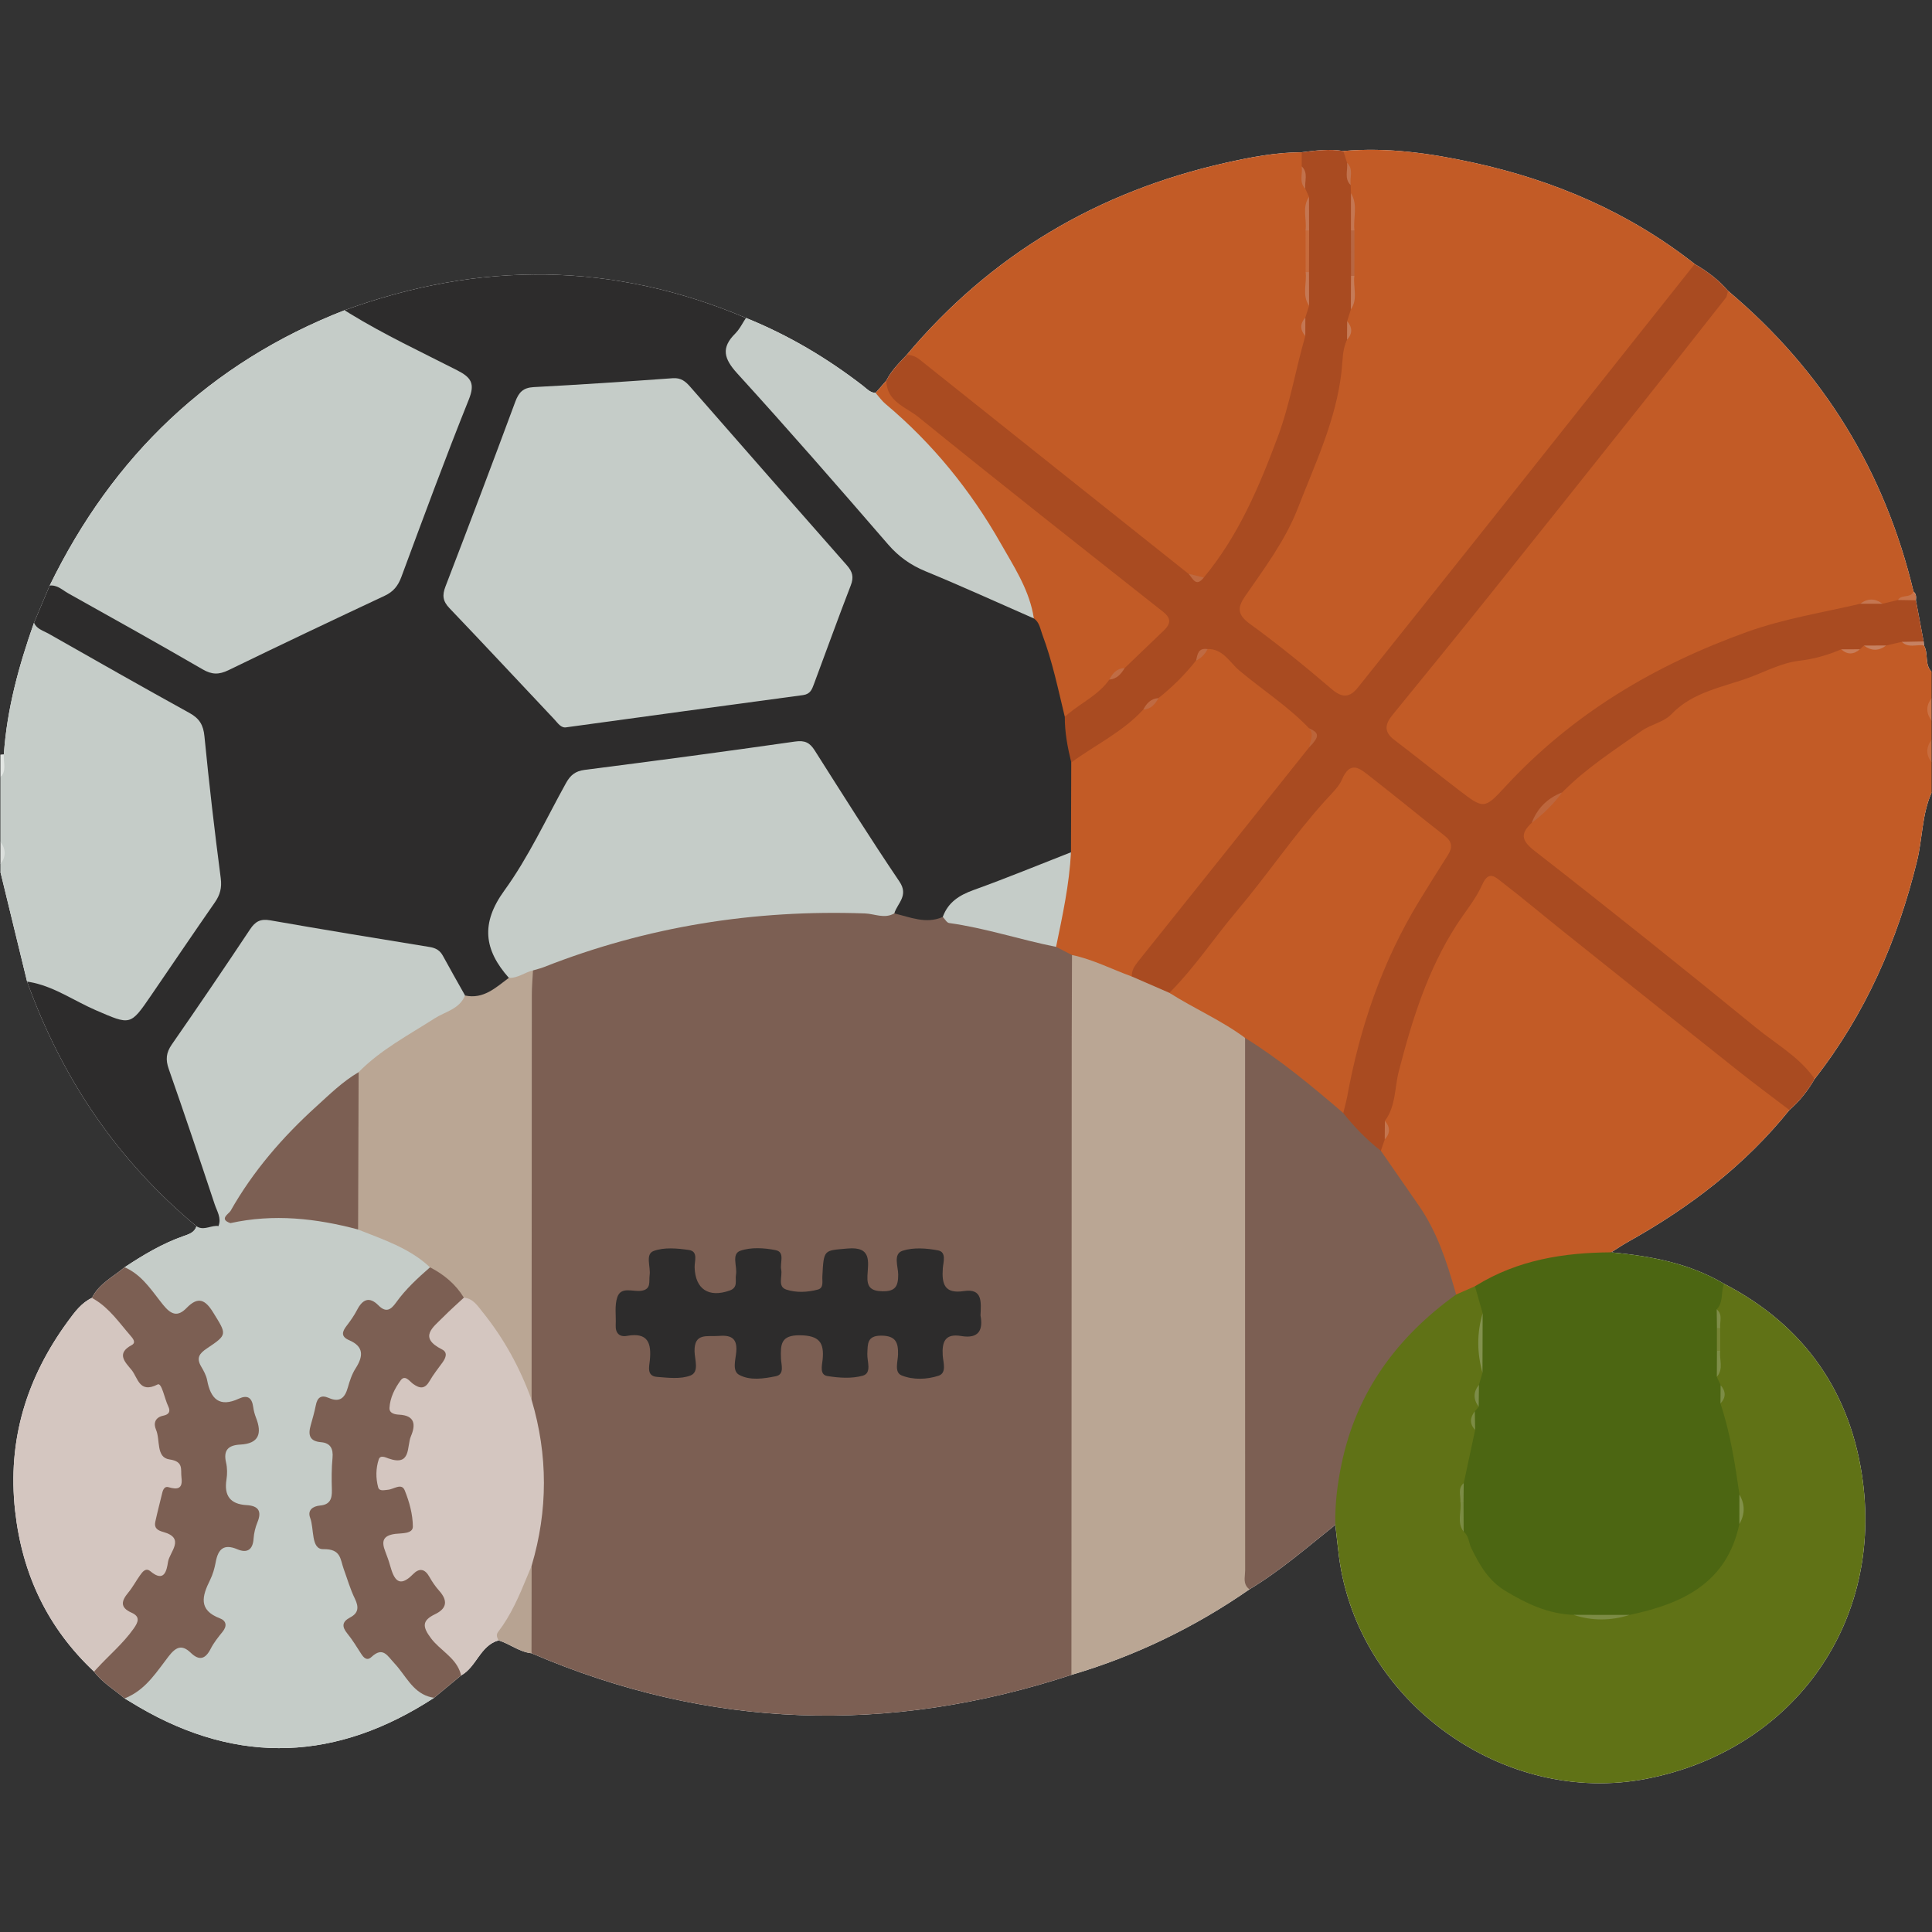 <svg width="512" height="512" xmlns="http://www.w3.org/2000/svg" xml:space="preserve" version="1.1">

 <rect width="100%" height="100%" fill="#333333" stroke="none"/>

 <g>
  <title>Layer 1</title>
  <g id="svg_1">
   <path id="svg_2" fill="#FEFEFE" d="m493.69,392.7c5,38.55 -19.3,71.25 -57.28,78.68c-37.96,7.43 -76.55,-20.42 -81.56,-58.85c-0.36,-2.81 -0.65,-5.62 -0.97,-8.43c-7.42,5.91 -14.58,12.17 -22.75,17.08c-14.52,10.08 -30.23,17.68 -47.19,22.68c-48.41,15.9 -96.12,14.43 -143.08,-5.73c-3.23,-0.34 -5.74,-2.49 -8.73,-3.42c-4.91,1.39 -5.83,7.04 -9.93,9.3c-2.39,1.97 -4.77,3.94 -7.16,5.92c-25.58,16.69 -51.65,17.97 -78.24,2.43c-1.27,-0.74 -2.52,-1.52 -3.78,-2.27c-2.73,-2.34 -5.9,-4.15 -8.09,-7.1c-12.32,-11.58 -19.07,-25.8 -20.93,-42.64c-2.07,-18.73 3.05,-35.27 14.04,-50.25c1.76,-2.39 3.51,-4.82 6.32,-6.14c1.88,-3.78 5.63,-5.58 8.66,-8.12c4.95,-3.27 10.01,-6.3 15.64,-8.27c1.36,-0.48 2.89,-0.92 3.41,-2.59c-20.99,-17.45 -35.68,-39.25 -44.89,-64.85c-2.36,-9.71 -4.72,-19.41 -7.08,-29.11c2.75,0.4 2.39,2.85 2.74,4.57c1.58,7.8 3.36,15.53 5.56,23.17c0.18,0.57 0.36,1.14 0.55,1.7c0.1,0.3 0.2,0.61 0.3,0.91c7.87,23.37 21.71,42.82 39.9,59.44c1.31,1.2 3.04,2.13 3.44,4.11c-0.01,0.11 -0.02,0.21 -0.04,0.31c-0.01,0.08 -0.03,0.15 -0.05,0.22c-0.42,2 -2.15,2.74 -3.84,3.39c-5.11,1.97 -9.78,4.74 -14.42,7.6c-0.12,0.08 -0.23,0.15 -0.35,0.22c-0.03,0.02 -0.07,0.04 -0.1,0.07c-3.2,2.13 -6.08,4.61 -8.67,7.44c-0.05,0.05 -0.09,0.1 -0.13,0.15c-0.24,0.25 -0.46,0.5 -0.68,0.75c-11.18,11.5 -17.53,25.15 -19.05,41.2c-2.07,21.78 4.93,40.14 20.11,55.61c0.09,0.11 0.19,0.22 0.28,0.32c0.08,0.1 0.17,0.19 0.25,0.28c2.34,2.57 5.23,4.49 7.94,6.63c0.14,0.1 0.28,0.21 0.41,0.32c0.03,0.02 0.07,0.04 0.1,0.06c12.41,7.87 25.71,12.52 40.66,12.17c11.87,-0.28 22.88,-3.2 33.15,-9.07c1.79,-1.02 3.63,-1.94 5.41,-2.99c0.08,-0.05 0.16,-0.09 0.24,-0.14c0.1,-0.07 0.2,-0.14 0.3,-0.22c2.52,-1.83 4.58,-4.22 7.15,-5.98c0.09,-0.08 0.19,-0.14 0.29,-0.21c0.09,-0.08 0.19,-0.15 0.28,-0.24c2.04,-1.69 3.61,-3.81 5.27,-5.87c1.23,-1.53 2.66,-2.79 4.69,-2.95c0.2,-0.03 0.4,-0.03 0.61,-0.03c0.06,0.01 0.12,0.02 0.18,0.03c2.7,0.44 5.03,1.9 7.58,2.77c0.23,0.08 0.46,0.15 0.7,0.21c0.33,0.1 0.66,0.18 1,0.25c17.64,7.27 35.86,12.26 54.85,14.59c27.88,3.41 55.08,0.41 81.83,-7.73c1.43,-0.44 2.84,-0.95 4.3,-1.28c0.37,-0.1 0.74,-0.2 1.1,-0.32c0.35,-0.09 0.7,-0.19 1.05,-0.3c16.26,-4.76 31.17,-12.41 45.24,-21.8c0.03,-0.02 0.05,-0.03 0.08,-0.05c0.33,-0.22 0.66,-0.43 0.98,-0.65c6.59,-4.33 12.86,-9.05 18.91,-14.12c1.03,-0.86 1.99,-2.33 3.57,-1.7c0.04,0.01 0.07,0.03 0.11,0.04c0.17,0.08 0.35,0.18 0.54,0.31c2.3,7.96 2.53,16.37 6.03,24.1c11.59,25.61 31.06,39.94 59.18,42.37c30.45,2.62 55.6,-15.6 66.94,-38.86c15.9,-32.59 2.23,-73.98 -29.99,-90.53c-0.13,-0.07 -0.26,-0.13 -0.39,-0.2c-0.02,-0.01 -0.05,-0.03 -0.07,-0.04c-8.91,-4.93 -18.86,-6.39 -28.62,-8.4c-0.17,-0.28 -0.3,-0.53 -0.39,-0.76c10.43,0.99 20.61,2.88 29.8,8.33c21.41,11.09 33.74,29 36.78,52.48z" class="st0"/>
   <path id="svg_3" fill="#FEFEFE" d="m511.9,210.02c-2.58,5.79 -2.4,12.17 -3.88,18.21c-5.16,21.08 -13.68,40.52 -27.11,57.69c-1.8,3.1 -3.97,5.89 -6.7,8.24c-11.77,14.64 -26.39,25.79 -42.69,34.9c-1.52,0.85 -2.97,1.83 -4.45,2.75c-0.86,-2.26 1.82,-2.49 2.99,-3.16c9.82,-5.66 19.24,-11.86 27.79,-19.36c5.33,-4.66 10.47,-9.47 14.83,-15.05c0.17,-0.2 0.32,-0.41 0.48,-0.61c0.05,-0.05 0.1,-0.1 0.15,-0.15c2.58,-2.45 4.79,-5.2 6.81,-8.12c0.06,-0.08 0.12,-0.17 0.18,-0.26c0.05,-0.07 0.1,-0.14 0.15,-0.21c15.16,-20.78 24.72,-43.85 28.6,-69.3c0.3,-1.95 -0.39,-4.92 2.85,-5.57z" class="st0"/>
   <path id="svg_4" fill="#FEFEFE" d="m511.9,178.04c-3.41,-1.01 -2.13,-4.29 -3.15,-6.46c-0.04,-0.2 -0.07,-0.4 -0.09,-0.59c-0.03,-0.2 -0.05,-0.39 -0.07,-0.58c-0.01,-0.08 -0.01,-0.15 -0.02,-0.23c0,-0.04 -0.01,-0.09 -0.01,-0.13c0,-0.01 0,-0.03 -0.01,-0.04c-0.58,-3.42 -1,-6.87 -1.78,-10.26c-0.05,-0.23 -0.09,-0.46 -0.15,-0.68c-0.05,-0.25 -0.11,-0.49 -0.16,-0.73c-0.02,-0.06 -0.03,-0.11 -0.05,-0.16c-0.04,-0.17 -0.09,-0.34 -0.14,-0.51c-0.06,-0.26 -0.13,-0.51 -0.21,-0.76c-6.07,-24.74 -17.74,-46.43 -34.74,-65.43c-4.13,-4.62 -8.85,-8.54 -13.17,-12.89c-0.16,-0.15 -0.31,-0.3 -0.46,-0.46c-0.08,-0.07 -0.15,-0.15 -0.23,-0.23c-2.71,-2.75 -5.92,-4.85 -9.03,-7.07c-0.22,-0.15 -0.43,-0.31 -0.64,-0.46c-0.09,-0.07 -0.19,-0.14 -0.28,-0.2c-22.07,-16.33 -46.93,-25.55 -74.11,-28.48c-5.37,-0.58 -10.87,-1.12 -16.34,-0.57c-0.23,0.01 -0.46,0.04 -0.69,0.08c-0.27,0.02 -0.55,0.05 -0.82,0.09c-3.24,0.35 -6.49,0.21 -9.74,0.2c-0.28,0.02 -0.56,0.04 -0.84,0.06c-0.26,0.02 -0.53,0.04 -0.79,0.06c-20.78,1.6 -40.35,7.53 -58.75,17.28c-16.56,8.78 -30.73,20.61 -43.21,34.5c-0.25,0.26 -0.48,0.52 -0.72,0.79c-0.04,0.05 -0.09,0.11 -0.14,0.16c-1.87,2.45 -4.04,4.66 -5.73,7.26c-0.21,0.22 -0.4,0.46 -0.6,0.7c-0.21,0.26 -0.43,0.53 -0.65,0.79l0,0.01c-0.49,0.56 -1.02,1.08 -1.7,1.41c-0.08,0.04 -0.15,0.07 -0.23,0.1c-0.2,0.08 -0.42,0.15 -0.65,0.19c-1.85,0.18 -3.05,-1.01 -4.37,-2.01c-9.16,-6.96 -19.08,-12.62 -29.58,-17.28c-0.25,-0.11 -0.5,-0.22 -0.75,-0.33c-0.17,-0.07 -0.33,-0.15 -0.5,-0.22c-34.4,-13.76 -69.01,-14.11 -103.84,-1.84c-0.05,0.01 -0.1,0.03 -0.15,0.05c-0.35,0.13 -0.7,0.26 -1.05,0.41c-35,13.42 -60.04,37.58 -76.59,70.89c-0.14,0.27 -0.28,0.54 -0.41,0.82l-0.21,0.42c-1.33,3.26 -2.81,6.46 -4.18,9.7c-0.08,0.18 -0.16,0.37 -0.24,0.55c-0.03,0.08 -0.05,0.16 -0.08,0.24c-2.9,9.3 -5.61,18.64 -6.99,28.33c-0.25,1.79 -0.31,3.67 -1.34,5.28c-0.16,0.18 -0.33,0.31 -0.51,0.36c-0.04,0.02 -0.07,0.03 -0.11,0.03c-0.25,0.07 -0.52,0.01 -0.8,-0.17c0.3,-0.02 0.61,-0.04 0.92,-0.06c0.81,-12.08 4,-23.61 8,-34.95c1.38,-3.28 2.77,-6.56 4.15,-9.84c16.72,-34.31 42.42,-59 78.14,-72.96c35.72,-13.05 71.19,-12.85 106.38,2.04c11.19,4.52 21.47,10.61 31,17.98c1.03,0.81 1.91,1.84 3.35,1.89c0.95,-1.09 1.9,-2.18 2.85,-3.27c1.31,-2.64 3.39,-4.68 5.38,-6.79c22.37,-26.62 50.74,-43.31 84.53,-50.92c6.63,-1.49 13.33,-2.77 20.17,-2.8c3.67,-0.46 7.33,-0.94 11.02,-0.33c11.68,-1.04 23.13,0.61 34.47,3.09c21.48,4.69 41.27,13.17 58.65,26.86c3.3,1.92 6.34,4.17 8.83,7.11c25.16,21.16 41.51,47.75 49.17,79.71c0.75,0.62 0.71,1.45 0.62,2.3c0.69,3.63 1.37,7.27 2.05,10.9c0.03,0.35 0.06,0.71 0.09,1.06c1.26,2.16 0.09,5.03 2.03,6.99z" class="st0"/>
   <path id="svg_5" fill="#C25B26" d="m511.9,185.03c-0.81,2 -0.81,4 0,6l0,5c-0.81,2 -0.81,4 0,6l0,7.99c-2.58,5.79 -2.4,12.17 -3.88,18.21c-5.16,21.08 -13.68,40.52 -27.11,57.69c-0.26,-0.18 -0.53,-0.37 -0.79,-0.56c-8.94,-6.3 -17.19,-13.51 -25.76,-20.3c-16.23,-12.88 -32.42,-25.82 -48.52,-38.86c-4.6,-3.73 -4.55,-4.06 -0.68,-8.63c0.63,-0.6 1.26,-1.21 1.89,-1.83c1.54,-1.5 3.06,-3.02 4.56,-4.57c0.68,-0.69 1.34,-1.39 2.01,-2.09c7.58,-8.56 17.74,-13.61 26.84,-20.15c10.43,-7.49 22.75,-9.79 34.16,-14.5c3.85,-1.59 8.33,-2.15 12.58,-2.91c1.69,-0.03 3.44,0.65 5.04,-0.42c0.59,-0.32 1.21,-0.53 1.88,-0.53c1.98,0.25 3.96,0.39 5.87,-0.38c1.39,-0.4 2.76,-0.82 4.23,-0.73c1.28,0.26 2.65,0.18 3.89,0.56l0.01,0c0.16,0.05 0.3,0.1 0.45,0.16c0.1,0.05 0.21,0.1 0.31,0.15c0.35,0.18 0.68,0.41 0.99,0.72c1.26,2.16 0.09,5.03 2.03,6.99l0,6.99z" class="st1"/>
   <path id="svg_6" fill="#C5CCC8" d="m57.84,240.25c-6.94,9.56 -13.31,19.51 -20.09,29.18c-2.04,2.91 -4.24,3.37 -7.23,1.94c-7.07,-3.38 -14.47,-6.06 -21.27,-10c-0.7,-0.4 -1.39,-0.81 -2.07,-1.24c-2.36,-9.71 -4.72,-19.41 -7.08,-29.11l0,-2c0.81,-2 0.81,-4 0,-6l0,-16.99c1.22,-1.8 -0.08,-3.98 0.8,-5.83c0.03,-0.08 0.08,-0.15 0.12,-0.23c0.81,-12.08 4,-23.61 8,-34.95c0.39,0.12 0.77,0.25 1.15,0.39c5.92,2.11 10.92,5.98 16.42,8.89c8.23,4.37 16.26,9.1 24.39,13.64c2.89,1.62 4.15,3.86 4.48,7.18c1.24,12.4 2.96,24.75 4.21,37.15c0.3,3.01 -0.07,5.54 -1.83,7.98z" class="st2"/>
   <path id="svg_7" fill="#C86B3C" d="m511.9,202.03c-1.55,-2 -1.5,-4 0,-6c0,2 0,4 0,6z" class="st3"/>
   <path id="svg_8" fill="#E2E6E3" d="m0.1,206.03l0,-6c0.3,-0.02 0.61,-0.04 0.92,-0.06c0,0.07 -0.01,0.13 -0.01,0.2c-0.1,1.98 0.78,4.12 -0.91,5.86z" class="st4"/>
   <path id="svg_9" fill="#CB7244" d="m511.9,191.03c-1.47,-2 -1.58,-4 0,-6c0,2 0,4 0,6z" class="st5"/>
   <path id="svg_10" fill="#DBDFDC" d="m0.1,223.02c1.48,2 1.56,4 0,6c0,-2 0,-4 0,-6z" class="st6"/>
   <path id="svg_11" fill="#7C5F53" d="m284.99,442.18c-0.24,0.58 -0.59,1.14 -1.05,1.68c-48.41,15.9 -96.12,14.43 -143.08,-5.73c-0.28,-0.45 -0.52,-0.91 -0.7,-1.37c-1.27,-3.14 -0.53,-6.54 -0.67,-9.82c-0.08,-1.98 -0.01,-3.96 0.07,-5.95c0,0 0,0 0,-0.01c0.03,-1 0.06,-2.01 0.07,-3.01c0.03,-0.83 0.03,-1.65 0.01,-2.47c1.11,-8.18 3.29,-16.16 3.08,-24.59c-0.18,-7.07 -2.56,-13.67 -3.08,-20.61l-0.03,-2.64c-0.01,-0.88 -0.02,-1.76 -0.03,-2.64c-0.37,-32.96 -0.06,-65.92 -0.15,-98.87c0,-2.58 -0.23,-5.18 0.5,-7.7c0.07,-0.23 0.15,-0.46 0.23,-0.69c0.06,-0.11 0.13,-0.22 0.2,-0.33c1.39,-2.15 3.84,-2.64 6.02,-3.46c29.06,-10.91 59.05,-15.32 90.03,-12.76c0.27,0.02 0.53,0.05 0.8,0.08c0.03,0 0.06,0 0.1,0.01c4.22,0.44 8.43,1.22 12.71,1.19c0.01,0 0.01,0 0.02,0.01c0.07,0.02 0.15,0.04 0.22,0.06c9.58,2.71 19.52,4.03 28.99,7.22c0.27,0.08 0.54,0.18 0.8,0.27c0.1,0.03 0.19,0.07 0.29,0.1c1.67,0.66 3.3,1.36 4.24,2.89c0.03,0.06 0.07,0.11 0.09,0.17c0.16,0.27 0.28,0.56 0.39,0.88c0.74,2.61 0.55,5.29 0.55,7.95c0.01,57.57 0.02,115.15 -0.02,172.73c0,2.47 0.43,5.08 -0.6,7.41z" class="st7"/>
   <path id="svg_12" fill="#2D2C2C" d="m285.01,224.92c-0.27,0.79 -0.71,1.37 -1.25,1.82c-0.13,0.11 -0.26,0.21 -0.4,0.31l-0.01,0.01c-0.86,0.58 -1.9,0.95 -2.9,1.35c-5.22,2.1 -10.45,4.2 -15.68,6.3c-5.15,2.05 -10.53,3.7 -14.51,7.85c-0.15,0.14 -0.28,0.29 -0.42,0.44c-4.44,1.96 -8.61,0.05 -12.84,-0.93c0.08,-0.26 0.15,-0.52 0.21,-0.78c1.44,-5.97 -2.02,-10.33 -5.14,-14.93c-5.22,-7.71 -10.33,-15.5 -15.06,-23.51c-2.22,-3.78 -4.71,-5.32 -9.26,-4.63c-17.24,2.64 -34.55,4.8 -51.84,7.08c-3.13,0.42 -4.56,2.44 -5.88,4.79c-5.78,10.29 -11.4,20.68 -17.51,30.77c-2.61,4.31 -3.07,8.19 0.01,12.41c1.25,1.71 2.55,3.51 2.94,5.73c-0.03,0.05 -0.05,0.1 -0.08,0.14c-0.04,0.08 -0.09,0.16 -0.14,0.23c-2.58,4.28 -7.96,6.46 -12.28,5.01c-0.15,-0.05 -0.3,-0.11 -0.45,-0.17l-0.01,0c-0.01,0 -0.02,-0.01 -0.03,-0.01c-3.83,-9.9 -11.43,-13.43 -21.64,-14.22c-8.9,-0.68 -17.75,-2.61 -26.56,-4.33c-3.71,-0.73 -6.26,-0.02 -8.4,3.37c-5.68,9 -11.72,17.77 -17.91,26.42c-2.25,3.14 -2.59,6.2 -1.34,9.84c3.72,10.85 7.89,21.55 11.24,32.52c0.64,2.12 1.75,4.24 0.9,6.5c-0.08,0.21 -0.17,0.43 -0.29,0.64l-0.01,0c0,0.02 -0.02,0.05 -0.03,0.07c-1.99,1.18 -3.97,2.39 -5.94,0.44c-0.14,-0.14 -0.29,-0.29 -0.43,-0.47c-20.99,-17.45 -35.68,-39.25 -44.89,-64.85c0.6,0.09 1.19,0.2 1.77,0.33c5.92,1.34 10.94,4.88 16.42,7.25c9.22,3.98 9.13,4.19 14.66,-3.89c5.63,-8.22 11.21,-16.48 16.9,-24.66c1.4,-2.01 1.9,-3.88 1.57,-6.44c-1.64,-12.51 -3.09,-25.04 -4.32,-37.6c-0.29,-3.01 -1.34,-4.73 -3.97,-6.18c-12.5,-6.89 -24.9,-13.95 -37.31,-21c-1,-0.57 -2.19,-0.94 -3.05,-1.74c-0.34,-0.31 -0.63,-0.69 -0.83,-1.18c1.38,-3.28 2.77,-6.56 4.15,-9.84c0.63,-0.49 1.23,-0.69 1.8,-0.71c1.32,-0.04 2.49,0.9 3.61,1.55c10.78,6.28 21.88,11.99 32.49,18.54c3.97,2.45 7.58,2.78 11.69,0.67c12.57,-6.46 25.57,-12.05 38.17,-18.46c2.24,-1.13 3.64,-2.74 4.5,-5.04c5.83,-15.57 11.76,-31.11 17.68,-46.65c1.32,-3.45 -0.49,-4.9 -3.13,-6.14c-8.43,-3.98 -16.56,-8.52 -24.76,-12.94c-1.26,-0.68 -3.03,-0.98 -3.66,-2.42c-0.17,-0.37 -0.26,-0.81 -0.25,-1.36c35.72,-13.05 71.19,-12.85 106.38,2.04c0.14,0.45 0.18,0.87 0.16,1.25c-0.1,1.81 -1.68,2.99 -2.64,4.34c-1.98,2.76 -1.88,5.02 0.42,7.54c14.56,15.97 28.52,32.47 42.9,48.6c1.61,1.81 3.68,2.77 5.83,3.71c8.54,3.73 17.19,7.18 25.73,10.91c1.27,0.55 2.51,1.13 3.65,1.9c0.24,0.16 0.48,0.33 0.71,0.52c0.26,0.19 0.51,0.41 0.75,0.64c4.55,7.7 6,16.36 7.83,24.9c0.04,0.18 0.08,0.37 0.12,0.55c0.08,0.37 0.16,0.74 0.24,1.11c0.62,3.7 0.86,7.45 1.5,11.14c0.08,0.42 0.15,0.83 0.24,1.25c0,0.02 0.01,0.04 0.01,0.06c0.49,7.42 0.77,14.84 -0.13,22.24z" class="st8"/>
   <path id="svg_13" fill="#A94B21" d="m509.78,169.99c-0.3,0.14 -0.6,0.26 -0.9,0.34c-0.1,0.04 -0.19,0.06 -0.29,0.08c-1.51,0.38 -3.04,0.18 -4.57,-0.31c-1.39,0.32 -2.77,0.64 -4.16,0.96c-1.96,0.74 -3.93,0.71 -5.9,0.02c-0.35,0.33 -0.7,0.66 -1.06,0.99c-1.65,0.71 -3.29,0.69 -4.95,0.01c-3.59,1.54 -7.27,2.58 -11.2,3.04c-4.54,0.54 -8.78,2.79 -12.92,4.34c-7.08,2.65 -15.14,3.81 -20.81,9.74c-2.14,2.24 -5.39,2.68 -7.99,4.5c-7.28,5.13 -14.76,9.93 -21.05,16.31c-3.1,2.26 -5.78,4.94 -8.05,8.03c-2.96,2.81 -2.91,4.61 0.75,7.45c19.77,15.39 39.34,31.06 58.74,46.91c5.04,4.12 10.88,7.4 14.88,12.7c0.22,0.26 0.42,0.54 0.61,0.82c-1.8,3.1 -3.97,5.89 -6.7,8.24c-0.55,0.13 -1.06,0.15 -1.53,0.08c-1.85,-0.24 -3.13,-1.77 -4.51,-2.88c-23.07,-18.32 -46.14,-36.63 -69.14,-55.04c-4.63,-3.71 -3.71,-3.33 -6.8,1.08c-11.78,16.77 -18.51,35.52 -22.14,55.52c-0.3,1.67 -1.05,3.15 -1.63,4.71c-0.27,1.44 -0.18,2.91 -0.37,4.36c-0.2,1.3 -0.67,2.44 -1.84,3.18c-0.07,-0.02 -0.15,-0.04 -0.22,-0.07c-0.04,0 -0.08,-0.01 -0.12,-0.03c-5.24,-1.52 -8.08,-5.67 -10.73,-10.03c0.03,-0.23 0.06,-0.45 0.1,-0.68c0,-0.08 0.02,-0.17 0.03,-0.25c3.3,-23.44 11.87,-44.87 24.98,-64.55c3.46,-5.2 3.52,-5.38 -1.23,-9.27c-5.28,-4.31 -10.7,-8.45 -15.92,-12.82c-2.69,-2.24 -4.51,-2.91 -7.26,0.46c-13.94,17.13 -27.22,34.78 -41.21,51.87c-1.12,1.37 -2.08,2.95 -3.74,3.68c-0.08,0.04 -0.17,0.08 -0.26,0.11c-0.27,0.1 -0.55,0.18 -0.86,0.23c-3.79,-0.5 -7.11,-2.09 -10.11,-4.4c-0.17,-0.3 -0.29,-0.59 -0.37,-0.87c-0.04,-0.12 -0.07,-0.24 -0.09,-0.36c-0.3,-1.57 0.58,-2.9 1.61,-4.19c15.08,-18.76 29.94,-37.71 45.19,-56.33c1.14,-1.41 2.57,-2.8 0.01,-4.22c-8.63,-6.68 -16.77,-13.98 -25.79,-20.12c-1.68,-0.18 -1.93,1.22 -2.49,2.28c-2.81,4 -6.18,7.46 -10.23,10.21c-0.64,0.23 -1.22,0.52 -1.73,0.88c-0.01,0.03 -0.02,0.04 -0.04,0.04c-0.28,0.2 -0.53,0.41 -0.77,0.66c0,0 0,0.01 -0.01,0.01c-0.53,0.51 -0.99,1.12 -1.39,1.8c-5.13,5.52 -11.94,8.78 -17.88,13.22c-0.18,0.14 -0.38,0.19 -0.59,0.19c-0.42,0 -0.86,-0.24 -1.23,-0.54c-0.98,-3.98 -1.74,-7.99 -1.72,-12.12c0.25,-0.49 0.53,-0.96 0.85,-1.39c2.71,-3.87 7.41,-5.57 10.54,-9c0.45,-0.27 0.88,-0.55 1.29,-0.86c0.55,-0.39 1.07,-0.82 1.57,-1.3c0.44,-0.39 0.85,-0.81 1.25,-1.26c2.71,-2.71 5.33,-5.51 8.14,-8.1c2.56,-2.35 2.67,-4.18 -0.23,-6.4c-4.22,-3.25 -8.31,-6.66 -12.48,-9.98c-18.25,-14.5 -36.54,-28.94 -54.69,-43.56c-1.77,-1.43 -3.98,-2.7 -4.04,-5.01l0,-0.01c-0.03,-0.66 0.12,-1.38 0.51,-2.23c1.31,-2.64 3.39,-4.68 5.38,-6.79c0.69,-0.57 1.34,-0.75 1.95,-0.68c0.9,0.08 1.72,0.69 2.5,1.33c23.4,18.92 47.18,37.35 70.51,56.36c0.53,0.13 0.92,0.86 1.37,1.38c0.37,0.45 0.79,0.74 1.36,0.34c0.25,-0.17 0.52,-0.47 0.83,-0.94c13.69,-19.01 21.14,-40.53 25.68,-63.23c0.22,-1.53 0.15,-3.07 0.3,-4.6c0.14,-1.33 0.5,-2.61 0.74,-3.93c0.19,-2.76 0.06,-5.53 0.06,-8.3c0.02,-3.44 0.01,-6.88 0,-10.31c0.01,-2.76 0.1,-5.51 -0.04,-8.27c-0.1,-1.05 -0.47,-2.05 -0.61,-3.09c-0.31,-2.03 -0.17,-4.12 -0.81,-6.1c-0.14,-0.85 -0.18,-1.67 0.07,-2.42c0.14,-0.45 0.39,-0.87 0.79,-1.26c3.67,-0.46 7.33,-0.94 11.02,-0.33c0.43,0.32 0.78,0.69 1.07,1.1c0.45,0.62 0.74,1.34 0.92,2.13c0.37,2.02 0.19,4.13 0.94,6.1c0.21,0.81 0.33,1.62 0.37,2.45c0.07,3.16 0.03,6.32 0.07,9.47c-0.02,3.83 -0.01,7.66 0,11.48c-0.04,2.86 0.02,5.73 -0.09,8.58c-0.08,1.36 -0.41,2.66 -0.77,3.96c-0.28,1.48 -0.23,2.99 -0.44,4.47c-2.48,23.26 -10.76,44.38 -23.58,63.83c-1.19,1.8 -2.45,3.57 -3.61,5.39c-1.15,1.8 -1.05,3.47 0.66,4.86c7.34,6 14.75,11.92 22.2,17.78c2.83,2.23 4.54,0.43 6.22,-1.62c6.14,-7.44 12.15,-14.98 18.12,-22.56c22.64,-28.74 45.65,-57.18 68.34,-85.88c0.36,-0.45 0.66,-1.03 1.1,-1.39c0.39,-0.32 0.88,-0.46 1.6,-0.2c3.3,1.92 6.34,4.17 8.83,7.11c0.16,0.54 0.22,1.04 0.21,1.51c-0.07,2.41 -2.15,4.01 -3.48,5.66c-18.06,22.59 -35.93,45.33 -54.06,67.86c-9.79,12.17 -19.25,24.61 -29.27,36.6c-2.65,3.17 -2.53,5.25 0.81,7.74c5.33,3.98 10.38,8.33 15.64,12.41c4.58,3.57 5.59,3.64 9.64,-0.62c10.02,-10.55 21,-19.82 33.6,-27.25c19.33,-11.39 40.01,-18.75 62.18,-22.03c1.74,-0.28 3.51,-0.16 5.25,-0.41c1.54,-0.43 3.09,-0.72 4.68,-0.8c0.81,0 1.62,0 2.39,0.16c0.3,0.06 0.59,0.15 0.88,0.27c0.06,0.02 0.12,0.05 0.18,0.08c0.41,0.19 0.79,0.46 1.14,0.83c0.69,3.63 1.37,7.27 2.05,10.9z" class="st9"/>
   <path id="svg_14" fill="#607216" d="m436.41,471.38c-37.96,7.43 -76.55,-20.42 -81.56,-58.85c-0.36,-2.81 -0.65,-5.62 -0.97,-8.43c-0.04,-0.08 -0.08,-0.16 -0.11,-0.24c-2.7,-5.86 -0.39,-11.68 0.83,-17.24c4.09,-18.6 14.39,-33.15 29.98,-43.94c0.23,-0.16 0.46,-0.32 0.69,-0.48c0.11,-0.06 0.21,-0.12 0.32,-0.18c1.73,-1.02 3.41,-2.24 5.64,-1.36l0.01,0c0.1,0.09 0.2,0.17 0.29,0.26c2.07,1.98 1.89,4.68 2.08,7.25c-0.52,5.01 -0.41,10.03 -0.08,15.05c0.14,1.27 -0.21,2.46 -0.63,3.64c-0.9,1.91 -0.73,3.92 -0.49,5.93c0,0.69 -0.23,1.31 -0.54,1.9c-1.04,1.67 -0.33,3.45 -0.31,5.19c-0.48,4.47 -0.88,8.96 -2.43,13.23c-0.93,1.51 -0.88,3.2 -0.87,4.88c0.14,2.31 -0.46,4.69 0.66,6.91c1.41,2.28 1.97,4.93 3.24,7.29c4.7,8.71 12.85,12.06 21.79,14.19c1.29,0.31 2.62,0.44 3.91,0.82c4.43,0.64 8.85,0.65 13.27,-0.04c5.92,-1.14 11.37,-3.63 16.7,-6.24c7.14,-3.5 9.75,-10.42 12.13,-17.37c1.01,-2.37 0.94,-4.76 0.08,-7.15c-1.31,-8.06 -3.3,-15.99 -4.64,-24.04c0.13,-1.74 0.56,-3.5 -0.39,-5.17c-0.4,-0.87 -0.69,-1.77 -0.62,-2.75c0.32,-2.22 0.21,-4.45 0.2,-6.68l0,-5.28c0.03,-1.67 0.05,-3.34 -0.18,-5c0.75,-2.08 0.32,-4.57 1.71,-6.43c0.21,-0.3 0.47,-0.57 0.79,-0.83c21.41,11.09 33.74,29 36.78,52.48c5,38.55 -19.3,71.25 -57.28,78.68z" class="st10"/>
   <path id="svg_15" fill="#BAA694" d="m331.62,414.25c0,1.82 -0.15,3.63 -0.33,5.43c-0.05,0.5 -0.11,1 -0.16,1.5c-14.52,10.08 -30.23,17.68 -47.19,22.68l0,-1.38c0.03,-55.64 0.05,-111.29 0.08,-166.93c0.01,-7.49 0.04,-14.98 0.07,-22.47l0.03,0c0.16,-0.02 0.31,-0.03 0.46,-0.04c5.67,-0.47 10.39,1.72 14.66,5.15c0.24,0.2 0.48,0.4 0.72,0.6l9.93,4.32c0.35,0.12 0.69,0.25 1.04,0.37c7.18,2.58 14.35,5.16 19.09,11.55c0.04,0.04 0.08,0.09 0.11,0.14c0.38,0.51 0.74,1.05 1.08,1.61c0.52,2.8 0.37,5.63 0.37,8.45c0.02,43.01 0,86.01 0.04,129.02z" class="st11"/>
   <path id="svg_16" fill="#C25B26" d="m474.21,294.16c-11.77,14.64 -26.39,25.79 -42.69,34.9c-1.52,0.85 -2.97,1.83 -4.45,2.75c-0.04,0.02 -0.07,0.05 -0.11,0.07c-1.05,1.34 -2.58,1.36 -4.05,1.42c-9.86,0.37 -19.27,2.6 -28.21,6.79c-1.02,0.47 -2.05,0.84 -3.17,0.83c-0.21,0 -0.43,-0.02 -0.65,-0.05c-1.66,0.73 -3.33,1.46 -4.99,2.19c-0.6,-0.01 -1.01,-0.15 -1.31,-0.38c-0.82,-0.62 -0.77,-1.89 -1,-2.83c-2.76,-10.99 -8.49,-20.41 -15.32,-29.26c-1.25,-1.63 -3.13,-3.04 -2.35,-5.52c0.01,-0.03 0.02,-0.07 0.03,-0.1c0.35,-1 0.69,-2 1.03,-3c0.81,-1.64 0.76,-3.28 0.04,-4.93c2.94,-3.91 2.55,-8.81 3.7,-13.21c3.53,-13.59 7.62,-26.83 15.36,-38.8c2.29,-3.53 5.09,-6.85 6.77,-10.66c1.7,-3.83 3.54,-1.87 5.12,-0.65c5.51,4.23 10.83,8.72 16.26,13.06c15.51,12.4 31.03,24.79 46.59,37.14c4.11,3.26 8.32,6.38 12.5,9.56c0.3,0.22 0.6,0.45 0.9,0.68z" class="st1"/>
   <path id="svg_17" fill="#4C6612" d="m460.95,403.89c-3.33,15.71 -15.18,21.15 -29.09,24.08c-4.96,0.73 -9.92,0.75 -14.89,-0.02c-6.68,-0.24 -12.45,-2.96 -18.07,-6.37c-4.46,-2.7 -6.81,-6.87 -8.98,-11.29c-0.71,-1.44 -0.62,-3.26 -2.04,-4.38c-0.88,-2.54 -0.2,-5.17 -0.41,-7.74c0.01,-0.07 0.01,-0.14 0.01,-0.22c0.01,-0.11 0.02,-0.22 0.01,-0.33c0.04,-1.53 -0.34,-3.1 0.42,-4.57c1,-4.7 2.01,-9.41 3.02,-14.11c-0.76,-1.63 -0.62,-3.27 -0.09,-4.93c0.34,-0.4 0.69,-0.8 1.03,-1.2c-0.61,-1.95 -0.7,-3.89 0.07,-5.82c0.31,-1.06 0.62,-2.13 0.93,-3.19c-0.64,-5.26 -0.72,-10.51 0.05,-15.77c-0.68,-2.38 -1.36,-4.77 -2.04,-7.16c0.12,-0.07 0.23,-0.14 0.35,-0.21c10.96,-6.74 23.1,-8.71 35.73,-8.78c0.05,0 0.1,0.01 0.15,0.01c10.43,0.99 20.61,2.88 29.8,8.33c-0.15,0.34 -0.26,0.7 -0.33,1.07c-0.42,1.94 -0.05,4.1 -1.64,5.7c0.84,1.49 0.37,3.09 0.44,4.64c0,0.11 0.01,0.21 0.02,0.32c0,0.02 0.01,0.05 0.01,0.07l0,6.01c-0.21,2.27 0.47,4.6 -0.43,6.84c0.33,0.73 0.67,1.47 1,2.21c0.64,1.63 0.71,3.25 -0.04,4.86c2.61,7.84 3.86,15.96 5.03,24.1c0.7,2.62 0.73,5.23 -0.02,7.85z" class="st12"/>
   <path id="svg_18" fill="#C5CCC8" d="m115.04,449.93c-25.58,16.69 -51.65,17.97 -78.24,2.43c-1.27,-0.74 -2.52,-1.52 -3.78,-2.27c0.26,-0.33 0.54,-0.66 0.82,-0.98c3.47,-4.11 7.68,-7.55 10.96,-11.85c1.55,-2.02 3.71,-1.9 5.85,-0.72c3.67,2.01 4.52,-1.32 6.06,-3.26c1.69,-2.13 0.77,-3.72 -1.24,-4.9c-2.99,-1.75 -3.56,-4.04 -2.05,-7.14c1.01,-2.09 1.63,-4.37 2.26,-6.61c1.04,-3.72 2.54,-6.33 7.28,-5.45c3.51,0.65 2.99,-2.8 3.69,-4.8c0.76,-2.22 0.31,-4.14 -2.31,-4.51c-5.1,-0.71 -5.86,-4.09 -5.52,-8.33c0.09,-1.15 0.15,-2.35 -0.06,-3.49c-0.67,-3.67 0.84,-5.74 4.44,-6.4c2.9,-0.52 4.44,-1.72 3.54,-5.12c-0.84,-3.18 -1.89,-5.31 -5.72,-4.09c-3.2,1.01 -5.03,-0.66 -6.23,-3.43c-0.73,-1.68 -1.29,-3.43 -2.08,-5.08c-1.58,-3.35 -1.3,-6.14 2.23,-8.02c3.22,-1.7 2.96,-3.69 1.07,-6.43c-1.85,-2.67 -3.52,-3.81 -6.38,-1.45c-2.52,2.09 -4.75,1.66 -6.83,-0.92c-2.87,-3.56 -5.99,-6.93 -9.01,-10.38c-0.26,-0.3 -0.51,-0.59 -0.77,-0.89c4.95,-3.27 10.01,-6.3 15.64,-8.27c1.36,-0.48 2.89,-0.92 3.41,-2.59c0.16,0.11 0.32,0.19 0.48,0.25c1.8,0.78 3.57,-0.59 5.36,-0.31c0.28,-0.21 0.57,-0.42 0.86,-0.62c0.37,-0.26 0.76,-0.51 1.16,-0.73c0.46,-0.26 0.93,-0.49 1.43,-0.67c0.06,-0.03 0.13,-0.05 0.19,-0.07c10.98,-2.47 21.8,-1.79 32.48,1.55c0.17,0.05 0.33,0.11 0.5,0.16c0.12,0.04 0.24,0.08 0.36,0.12c5.57,1.81 11.03,3.86 15.92,7.19c1.48,1.01 3.28,1.72 3.61,3.82c-0.04,0.08 -0.08,0.16 -0.12,0.23c-0.01,0.03 -0.03,0.05 -0.05,0.08c-2.39,4.52 -6.68,7.41 -9.82,11.3c-1.09,1.36 -2.74,1.01 -4.08,0.09c-3.08,-2.11 -4.42,0.07 -5.92,2.22c-1.46,2.09 -2.51,3.98 0.35,5.83c2.39,1.55 2.48,3.74 1.32,6.13c-1.09,2.24 -1.88,4.61 -2.96,6.86c-0.91,1.88 -2.1,3.6 -4.43,3.43c-3.42,-0.25 -4.08,1.93 -4.74,4.53c-0.64,2.53 -0.03,4.15 2.44,5.14c2.13,0.85 2.79,2.71 2.84,4.85c0.08,2.82 0.1,5.65 -0.02,8.47c-0.08,2.12 -0.75,3.97 -2.82,4.89c-2.15,0.95 -3.08,2.39 -2.4,4.74c0.62,2.19 0.64,4.78 3.83,5.04c2.42,0.21 3.19,2.11 3.88,4.03c1.16,3.29 2.11,6.66 3.41,9.9c0.74,1.85 0.8,3.67 -0.71,5.08c-2.08,1.95 -1.57,3.7 -0.09,5.65c1.39,1.82 2.36,4.3 5.42,2.97c2.4,-1.05 3.73,0.47 5.02,2.06c2.91,3.54 5.68,7.22 9.34,10.05c0.3,0.24 0.61,0.47 0.93,0.69z" class="st2"/>
   <path id="svg_19" fill="#7C5F53" d="m385.89,343.06c-15.62,11.23 -26.38,25.77 -30.35,44.85c-1.1,5.25 -1.78,10.59 -1.66,15.99l0,0.2c-7.42,5.91 -14.58,12.17 -22.75,17.08c-0.37,-0.26 -0.64,-0.55 -0.82,-0.85c-0.8,-1.26 -0.33,-2.82 -0.33,-4.2c-0.04,-47.02 -0.02,-94.05 -0.02,-141.07c0.02,-0.01 0.04,-0.02 0.06,-0.03c0.29,-0.16 0.63,-0.33 0.86,-0.2c9.04,5.31 17.87,10.9 24.43,19.28c0.24,0.28 0.46,0.56 0.67,0.85c2.93,3.72 6.21,7.1 9.96,10.01c0.03,0.04 0.06,0.09 0.09,0.13c3.34,4.82 6.68,9.63 10.02,14.46c4.73,6.84 7.29,14.59 9.54,22.46c0.1,0.34 0.2,0.69 0.3,1.04z" class="st7"/>
   <path id="svg_20" fill="#D4C6C0" d="m44.43,404.93c3.38,2.51 2.68,5.32 1.62,8.43c-0.99,2.91 -1.81,5.44 -6.07,5.09c-3.7,-0.3 -6.29,5.25 -4.09,8.27c1.38,1.9 1.85,3.58 0.42,5.41c-3.04,3.89 -6.01,7.89 -10.41,10.35c-0.32,0.18 -0.64,0.35 -0.97,0.51c-12.32,-11.58 -19.07,-25.8 -20.93,-42.64c-2.07,-18.73 3.05,-35.27 14.04,-50.25c1.76,-2.39 3.51,-4.82 6.32,-6.14c0.24,0.04 0.5,0.11 0.76,0.21c4.05,1.36 10.59,7.63 11.07,10.78c0.13,0.9 -0.32,1.58 -0.6,2.36c-1.42,3.91 0.62,7.53 4.7,8.41c4.54,0.98 6.63,6.39 3.96,10.24c-2.29,3.28 -1.46,7.51 1.92,9.79c4.55,3.07 4.34,7.5 -0.46,10.01c-3.04,1.58 -4.04,7.12 -1.28,9.17z" class="st13"/>
   <path id="svg_21" fill="#D4C6C0" d="m140.89,414.92c-0.2,2.13 -0.67,4.14 -1.33,6.06c0,0.01 0,0.01 0,0.01c-1.62,4.65 -4.34,8.81 -6.98,13c-0.15,0.24 -0.3,0.48 -0.45,0.72c-4.91,1.39 -5.83,7.04 -9.93,9.3c-0.32,-0.24 -0.63,-0.49 -0.94,-0.75c-3.03,-2.5 -5.55,-5.49 -7.98,-8.58c-2.09,-2.66 -2.43,-5.09 0.49,-7.3c2.54,-1.91 2.55,-3.94 0.76,-6.41c-1.66,-2.28 -3.23,-3.72 -6.1,-1.64c-2.59,1.86 -4.31,0.63 -5.36,-2.03c-0.67,-1.7 -1.37,-3.39 -1.97,-5.13c-1.24,-3.6 -0.77,-6.2 3.58,-6.94c2.2,-0.38 3.83,-1.42 3.08,-4.08c-0.7,-2.43 -0.5,-5.61 -4.53,-5.3c-4.18,0.32 -4.4,-2.6 -4.39,-5.63c0.01,-2.95 0.52,-5.48 4.4,-4.98c3.36,0.43 3.63,-2.07 4.29,-4.33c0.73,-2.46 0.26,-4.08 -2.39,-5.06c-3.28,-1.22 -3.46,-3.82 -2.04,-6.54c1.28,-2.48 1.94,-6.29 6.3,-4.24c2.74,1.29 3.93,-0.61 5.25,-2.37c1.49,-1.99 1.8,-3.9 -0.29,-5.71c-2.76,-2.37 -1.95,-4.68 0.28,-6.79c2.55,-2.41 4.5,-5.53 7.96,-6.85c0.09,-0.05 0.18,-0.08 0.27,-0.11c0.03,-0.01 0.05,-0.02 0.08,-0.03c2.04,-0.24 3.54,0.84 4.67,2.29c4.75,6.1 9.59,12.17 11.96,19.52c0.62,1.89 1.06,3.87 1.3,5.96c4.35,14.65 4.35,29.29 0.01,43.94z" class="st13"/>
   <path id="svg_22" fill="#7C5F53" d="m68.23,403.4c-0.56,1.37 -0.93,2.88 -1.03,4.35c-0.19,2.98 -1.73,3.91 -4.28,2.83c-3.67,-1.56 -5.13,-0.01 -5.76,3.43c-0.3,1.62 -0.77,3.26 -1.5,4.73c-2.08,4.19 -3.18,7.93 2.61,10.13c1.69,0.64 1.98,2 0.71,3.57c-1.15,1.42 -2.32,2.88 -3.14,4.49c-1.39,2.72 -2.99,3.29 -5.29,1.07c-2.4,-2.32 -3.98,-1.49 -5.89,0.98c-3.01,3.9 -5.71,8.23 -10.31,10.51c-0.43,0.23 -0.87,0.43 -1.33,0.6c-2.73,-2.34 -5.9,-4.15 -8.09,-7.1c0.23,-0.27 0.47,-0.53 0.72,-0.79c3.22,-3.52 6.93,-6.6 9.73,-10.55c1.29,-1.8 1.84,-3.23 -0.53,-4.28c-3.15,-1.4 -2.67,-3.14 -0.85,-5.33c1.16,-1.4 2.02,-3.04 3.08,-4.53c0.67,-0.94 1.51,-2.16 2.79,-1.1c3.67,3.08 4.31,-0.22 4.65,-2.46c0.39,-2.66 4.71,-6.3 -1.24,-7.96c-1.54,-0.42 -2.48,-1.04 -2.13,-2.69c0.56,-2.59 1.24,-5.15 1.86,-7.73c0.21,-0.89 0.69,-1.75 1.62,-1.46c2.44,0.73 3.85,0.44 3.46,-2.56c-0.27,-2.11 0.68,-4.24 -3.18,-4.79c-3.62,-0.52 -2.39,-5.15 -3.56,-7.86c-0.76,-1.76 -0.21,-3.3 1.94,-3.74c1.5,-0.31 1.96,-1.1 1.29,-2.48c-0.98,-2.03 -1.72,-6.34 -2.8,-5.79c-4.88,2.51 -5.23,-1.79 -6.92,-3.85c-1.66,-2.03 -4.18,-4.33 0.04,-6.58c1.22,-0.65 0.37,-1.71 -0.3,-2.47c-2.99,-3.44 -5.59,-7.29 -9.61,-9.67c-0.21,-0.13 -0.42,-0.25 -0.63,-0.36c1.88,-3.78 5.63,-5.58 8.66,-8.12c0.42,0.18 0.83,0.38 1.22,0.6c3.92,2.18 6.28,6.01 8.99,9.36c2.13,2.63 3.86,3.25 6.22,0.82c3.02,-3.1 4.91,-2.27 7.05,1.21c3.59,5.82 3.87,5.82 -1.68,9.52c-2.03,1.36 -2.82,2.53 -1.53,4.76c0.67,1.14 1.36,2.37 1.6,3.64c0.93,4.99 3.26,7.31 8.43,4.9c2.26,-1.05 3.44,-0.24 3.77,2.16c0.13,0.98 0.39,1.97 0.75,2.89c1.64,4.18 0.79,6.88 -4.19,7.13c-3.13,0.16 -4.52,1.46 -3.74,4.77c0.33,1.43 0.34,3.02 0.11,4.47c-0.69,4.27 0.97,6.54 5.3,6.8c3.07,0.17 4.14,1.51 2.91,4.53z" class="st7"/>
   <path id="svg_23" fill="#7C5F53" d="m121.83,442.81c0.15,0.38 0.28,0.78 0.37,1.2c-2.39,1.97 -4.77,3.94 -7.16,5.92c-0.52,-0.07 -1.01,-0.18 -1.47,-0.33c-4.37,-1.37 -6.16,-5.76 -9.05,-8.81c-1.85,-1.97 -3.01,-4.52 -6.07,-1.68c-1.21,1.13 -2.05,0.23 -2.76,-0.87c-1.17,-1.82 -2.3,-3.69 -3.66,-5.36c-1.52,-1.85 -1.35,-3.14 0.78,-4.25c2.22,-1.17 2.31,-2.75 1.24,-4.96c-1.24,-2.52 -2.01,-5.27 -2.98,-7.92c-0.93,-2.58 -0.67,-5.29 -5.4,-5.21c-3.3,0.06 -2.37,-5.38 -3.47,-8.29c-0.77,-2.05 0.7,-3.09 2.63,-3.27c2.63,-0.23 3.19,-1.8 3.12,-4.12c-0.09,-2.83 -0.1,-5.68 0.17,-8.49c0.24,-2.46 -0.59,-3.97 -3.01,-4.17c-3.08,-0.25 -3.49,-1.9 -2.79,-4.42c0.49,-1.76 1.01,-3.52 1.36,-5.31c0.4,-2.1 1.39,-2.91 3.46,-2c2.89,1.27 4.27,-0.01 5.04,-2.77c0.49,-1.75 1.09,-3.56 2.06,-5.07c2.06,-3.21 2.23,-5.77 -1.72,-7.47c-2.26,-0.97 -1.86,-2.27 -0.63,-3.85c1.01,-1.32 1.98,-2.7 2.74,-4.17c1.44,-2.78 3.22,-3.66 5.66,-1.21c2,2.01 3.26,1.23 4.69,-0.77c2.52,-3.53 5.73,-6.47 8.99,-9.32c0.11,0.02 0.22,0.03 0.33,0.06c4.47,0.72 7.99,3.77 8.57,7.34c0.03,0.21 0.06,0.43 0.07,0.64c-1.83,1.7 -3.7,3.35 -5.45,5.12c-2.68,2.72 -6.71,5.4 -0.35,8.61c1.58,0.8 1,2.22 0.15,3.42c-1.16,1.62 -2.44,3.19 -3.42,4.91c-1.23,2.15 -2.53,2.15 -4.4,0.8c-0.92,-0.66 -2.11,-2.53 -3.28,-0.95c-1.55,2.11 -2.82,4.59 -2.97,7.3c-0.08,1.47 1.42,1.75 2.56,1.81c4.22,0.22 4.41,2.68 3.12,5.71c-1.15,2.7 0.15,8.04 -5.92,5.9c-0.87,-0.31 -2.2,-0.98 -2.61,0.25c-0.78,2.38 -0.81,4.94 -0.16,7.36c0.31,1.18 1.64,0.75 2.6,0.68c1.53,-0.11 3.61,-1.91 4.45,0.17c1.22,3.02 2.14,6.38 2.15,9.59c0,1.98 -3.05,1.72 -4.66,1.93c-3.36,0.45 -3.68,2.03 -2.64,4.69c0.48,1.23 0.93,2.49 1.29,3.77c1,3.58 2.31,6.05 6.06,2.22c1.67,-1.7 3.13,-1.44 4.33,0.7c0.73,1.3 1.59,2.57 2.58,3.67c2.34,2.61 2.11,4.71 -1.08,6.24c-3.49,1.68 -3.37,3.32 -1.07,6.38c2.32,3.08 6.16,4.92 7.61,8.65z" class="st7"/>
   <path id="svg_24" fill="#B7A392" d="m140.89,414.92c-0.01,7.34 -0.02,14.7 -0.03,22.05l0,1.16c-3.23,-0.34 -5.74,-2.49 -8.73,-3.42c-0.13,-0.24 -0.25,-0.48 -0.34,-0.72c-0.17,-0.48 -0.2,-0.97 0.23,-1.53c3.37,-4.4 5.53,-9.43 7.61,-14.49c0.42,-1.02 0.84,-2.04 1.26,-3.05z" class="st14"/>
   <path id="svg_25" fill="#C25B26" d="m449.11,69.97c-0.23,0.29 -0.46,0.57 -0.68,0.86c-18.27,23.01 -36.53,46.04 -54.81,69.04c-11.22,14.11 -22.48,28.19 -33.72,42.28c-2.17,2.72 -4.13,2.92 -6.99,0.47c-7.04,-6.01 -14.23,-11.88 -21.72,-17.32c-3.32,-2.42 -3.28,-4.32 -1.24,-7.27c5.14,-7.45 10.67,-14.82 13.94,-23.23c4.6,-11.86 10.2,-23.45 11.64,-36.45c0.3,-2.64 0.18,-5.7 1.45,-8.32c0.8,-1.63 0.76,-3.27 0.03,-4.91c0.33,-1.04 0.66,-2.08 0.99,-3.12c0.95,-2.82 0.32,-5.72 0.44,-8.58c0,-0.11 0.01,-0.21 0.02,-0.31c0,-0.13 0.01,-0.25 0.02,-0.37l0,-11.33c-0.01,-0.11 -0.02,-0.23 -0.02,-0.34c-0.01,-0.11 -0.01,-0.22 -0.01,-0.32c-0.13,-3.19 0.5,-6.41 -0.44,-9.56l0,-0.01c-0.02,-0.71 -0.04,-1.41 -0.05,-2.12c-1.23,-1.82 0.27,-4.09 -0.97,-5.91c-0.21,-0.65 -0.42,-1.3 -0.62,-1.95c-0.13,-0.39 -0.26,-0.79 -0.38,-1.18c11.68,-1.04 23.13,0.61 34.47,3.09c21.48,4.69 41.27,13.17 58.65,26.86z" class="st1"/>
   <path id="svg_26" fill="#C25B26" d="m507.11,156.79c-0.02,0.77 -0.22,1.22 -0.52,1.47c-0.04,0.03 -0.09,0.06 -0.13,0.08c-0.97,0.6 -2.75,-0.33 -3.5,0.67c-1.36,0.33 -2.73,0.66 -4.09,0.99c-1.96,-0.74 -3.92,-0.75 -5.88,0c-9.97,2.34 -20.11,3.93 -29.82,7.4c-24.63,8.81 -46.52,21.81 -64.38,41.21c-5.42,5.89 -5.67,5.74 -12.06,0.86c-5.79,-4.42 -11.45,-9 -17.25,-13.41c-2.84,-2.16 -2.42,-4.2 -0.4,-6.66c8.67,-10.61 17.31,-21.24 25.87,-31.93c13.07,-16.31 26.08,-32.67 39.09,-49.02c7.8,-9.81 15.56,-19.65 23.3,-29.5c0.18,-0.23 0.28,-0.51 0.35,-0.82c0.09,-0.34 0.15,-0.72 0.25,-1.05c25.16,21.16 41.51,47.75 49.17,79.71z" class="st1"/>
   <path id="svg_27" fill="#C25B26" d="m345.93,84.15c-0.77,1.62 -0.74,3.25 -0.01,4.88c-2.57,8.86 -4.04,18.01 -7.28,26.71c-4.95,13.29 -10.45,26.27 -19.63,37.32c-1.73,1.18 -2.76,-0.45 -4.06,-1.01c-23.7,-18.87 -47.4,-37.73 -71.07,-56.63c-0.76,-0.62 -1.52,-1.05 -2.38,-1.24c-0.39,-0.09 -0.79,-0.13 -1.23,-0.11c22.37,-26.62 50.74,-43.31 84.53,-50.92c6.63,-1.49 13.33,-2.77 20.17,-2.8l0,3.76c1.22,1.82 -0.26,4.07 0.95,5.89c0.33,0.73 0.66,1.45 0.98,2.17c-0.89,2.82 -0.3,5.71 -0.41,8.57c-0.01,0.12 -0.01,0.23 -0.02,0.34c0,0.11 -0.01,0.21 -0.02,0.31l0,10.35c0.01,0.12 0.02,0.24 0.02,0.36c0.01,0.11 0.02,0.21 0.02,0.32c0.1,2.87 -0.5,5.77 0.43,8.6c-0.33,1.04 -0.66,2.09 -0.99,3.13z" class="st1"/>
   <path id="svg_28" fill="#C5CCC8" d="m124.24,105.88c-6.25,15.56 -12.05,31.31 -17.88,47.03c-0.88,2.37 -2.12,3.9 -4.41,4.97c-13.84,6.49 -27.65,13.04 -41.39,19.72c-2.51,1.22 -4.4,1.22 -6.85,-0.21c-11.79,-6.84 -23.69,-13.48 -35.59,-20.13c-1.17,-0.65 -2.24,-1.63 -3.56,-1.97c-0.43,-0.12 -0.89,-0.16 -1.39,-0.11c16.72,-34.31 42.42,-59 78.14,-72.96c0.48,0.3 0.96,0.6 1.45,0.9c9.13,5.59 18.83,10.13 28.36,14.99c3.73,1.9 4.84,3.5 3.12,7.77z" class="st2"/>
   <path id="svg_29" fill="#C5CCC8" d="m274.45,163.03c-0.12,0.28 -0.27,0.57 -0.47,0.86c-9.56,-4.19 -19.06,-8.52 -28.71,-12.5c-3.95,-1.63 -7.11,-3.87 -9.92,-7.12c-13.17,-15.23 -26.4,-30.42 -39.96,-45.3c-3.55,-3.9 -4.37,-6.8 -0.51,-10.61c0.9,-0.9 1.55,-2.06 2.22,-3.18c0.2,-0.31 0.39,-0.62 0.59,-0.92c11.19,4.52 21.47,10.61 31,17.98c1.03,0.81 1.91,1.84 3.35,1.89c0.21,0.12 0.43,0.25 0.64,0.38c8.51,5.07 14.59,12.71 20.81,20.16c8.05,9.65 14.26,20.43 19.49,31.8c0.95,2.05 2.49,4.16 1.47,6.56z" class="st2"/>
   <path id="svg_30" fill="#C25B26" d="m308.47,167.04c-3.46,3.34 -6.95,6.67 -10.42,10c-1.47,0.87 -2.7,2.05 -4.06,3.06c-2.81,3.98 -7.21,6.03 -10.84,9.02c-0.33,0.27 -0.65,0.55 -0.97,0.84c-1.77,-7.33 -3.3,-14.73 -5.96,-21.82c-0.57,-1.52 -0.74,-3.23 -2.24,-4.25c-0.07,-0.46 -0.15,-0.92 -0.24,-1.38c-1.37,-6.8 -5.16,-12.57 -8.51,-18.46c-8,-14.1 -18.1,-26.55 -30.56,-37.01c-0.83,-0.7 -1.51,-1.59 -2.22,-2.43c-0.13,-0.16 -0.27,-0.32 -0.41,-0.48c0.95,-1.09 1.9,-2.18 2.85,-3.27c0.01,0.51 0.05,0.99 0.14,1.44c0.86,4.43 5.41,5.84 8.35,8.22c21.46,17.41 43.18,34.49 64.86,51.62c2.19,1.73 2.01,3.19 0.23,4.9z" class="st1"/>
   <path id="svg_31" fill="#C68162" d="m509.87,171.05c-0.4,-0.07 -0.8,-0.08 -1.21,-0.06c-1.61,0.06 -3.28,0.5 -4.64,-0.89c1.36,-0.03 2.73,-0.06 4.09,-0.08l0.01,0c0.14,0 0.29,-0.01 0.43,-0.01c0.41,-0.01 0.82,-0.01 1.23,-0.02c0.03,0.35 0.06,0.71 0.09,1.06z" class="st15"/>
   <path id="svg_32" fill="#C7734A" d="m507.73,159.09c-0.37,-0.01 -0.74,-0.01 -1.11,-0.02c-1.22,-0.02 -2.44,-0.04 -3.66,-0.06c0.55,-0.93 1.62,-0.9 2.57,-1.1c0.26,-0.05 0.51,-0.12 0.74,-0.24c0.35,-0.17 0.64,-0.43 0.84,-0.88c0.75,0.62 0.71,1.45 0.62,2.3z" class="st16"/>
   <path id="svg_33" fill="#BD663D" d="m405.93,218.04c1.49,-3.87 4.17,-6.54 8.04,-8.03c-2.28,3.07 -4.96,5.75 -8.04,8.03z" class="st17"/>
   <path id="svg_34" fill="#C7805F" d="m493.96,171.08c1.97,-0.01 3.93,-0.02 5.9,-0.02c-1.96,1.5 -3.92,1.49 -5.9,0.02z" class="st18"/>
   <path id="svg_35" fill="#C87C58" d="m487.95,172.08c1.65,-0.01 3.3,-0.01 4.95,-0.02c-1.64,1.41 -3.29,1.52 -4.95,0.02z" class="st19"/>
   <path id="svg_36" fill="#C5CCC8" d="m134.85,259.14c-6.56,-7.39 -7.53,-14.41 -1.2,-23.13c6.39,-8.81 11.03,-18.9 16.34,-28.48c1.14,-2.06 2.45,-3.18 4.92,-3.5c18.61,-2.38 37.2,-4.85 55.77,-7.51c2.62,-0.38 3.92,0.28 5.24,2.37c7.39,11.64 14.72,23.31 22.44,34.73c2.52,3.73 -0.51,5.71 -1.37,8.44c-2.59,1.51 -5.21,0.1 -7.79,0.01c-29.35,-1.05 -57.75,3.46 -85.11,14.24c-0.92,0.36 -1.89,0.57 -2.84,0.86c-1.79,1.76 -3.49,3.83 -6.4,1.97z" class="st2"/>
   <path id="svg_37" fill="#BAA694" d="m134.85,259.14c2.38,0.13 4.22,-1.48 6.4,-1.97c-0.11,2.16 -0.31,4.31 -0.31,6.47c-0.04,35.78 -0.05,71.56 -0.06,107.35c-3.06,-8.48 -7.33,-16.27 -12.99,-23.29c-1.35,-1.67 -2.5,-3.59 -4.96,-3.81c-2.18,-3.58 -5.28,-6.14 -8.97,-8.04c-5.43,-5.1 -12.36,-7.34 -19.07,-10.01c-1.17,-1.36 -1.36,-3.02 -1.35,-4.69c0.03,-11.82 -0.34,-23.64 0.19,-35.44c0.22,-2.97 2.37,-4.55 4.5,-6.13c7.94,-5.89 16.42,-10.92 25.02,-15.76c4.91,1.04 8.14,-2.11 11.6,-4.68z" class="st11"/>
   <path id="svg_38" fill="#C25B26" d="m299.96,258.79c-5.29,-1.92 -10.32,-4.54 -15.88,-5.71c-1.41,-0.71 -2.81,-1.43 -4.22,-2.15c-0.28,-0.41 -0.7,-0.84 -0.62,-1.33c1.23,-7.97 1.41,-16.15 4.58,-23.75c0.02,-7.93 0.05,-15.85 0.07,-23.78c6.37,-4.68 13.66,-8.09 19.09,-14.04c1.42,-0.9 2.62,-2.11 4.03,-3.03c3.69,-2.93 7.02,-6.23 9.94,-9.94c0.88,-1.16 1.58,-2.49 3.05,-3.05c4.06,-0.17 5.99,3.63 8.33,5.6c6.15,5.17 13,9.55 18.59,15.39c2.71,1.66 1,3.35 0.03,5.03c-15.11,18.93 -30.2,37.88 -45.35,56.78c-0.96,1.24 -1.75,2.37 -1.64,3.98z" class="st1"/>
   <path id="svg_39" fill="#2D2C2C" d="m259.84,348.59c0.71,3.74 -0.33,6.28 -5.11,5.47c-4.2,-0.71 -5.13,1.43 -4.9,5.14c0.12,1.83 1.14,4.65 -1.12,5.39c-3.11,1.01 -6.75,1.14 -9.79,-0.1c-1.98,-0.81 -0.98,-3.64 -0.93,-5.54c0.08,-3.17 -0.61,-4.95 -4.37,-4.99c-3.89,-0.04 -3.65,2.18 -3.77,4.83c-0.09,2.01 1.27,5.09 -1.24,5.79c-2.92,0.81 -6.31,0.58 -9.37,0.08c-2.08,-0.34 -1.4,-2.82 -1.24,-4.31c0.47,-4.58 -0.92,-6.42 -5.98,-6.49c-5.14,-0.07 -5.18,2.45 -5.06,6.12c0.05,1.64 1.03,4.24 -1.35,4.73c-3.2,0.65 -6.85,1.22 -9.74,-0.37c-1.9,-1.04 -0.92,-4.05 -0.75,-6.11c0.33,-3.91 -1.72,-4.45 -4.83,-4.19c-2.84,0.23 -6.33,-0.91 -6.23,4.07c0.04,2.19 1.31,5.48 -1.07,6.41c-2.62,1.02 -5.91,0.6 -8.88,0.37c-2.79,-0.22 -2.06,-2.74 -1.9,-4.34c0.47,-4.63 -0.49,-7.53 -6.05,-6.53c-2.04,0.37 -3.1,-0.77 -2.99,-2.9c0.12,-2.48 -0.35,-5.17 0.44,-7.4c1.01,-2.83 4.06,-1.37 6.23,-1.64c2.85,-0.35 2.08,-2.44 2.32,-4.14c0.32,-2.22 -1.24,-5.57 1.07,-6.42c2.79,-1.03 6.27,-0.71 9.34,-0.26c2.55,0.37 1.45,2.99 1.51,4.63c0.19,5.75 3.73,8.09 9.3,6.11c2.29,-0.81 1.39,-2.67 1.66,-4.18c0.4,-2.19 -1.29,-5.51 1.16,-6.36c2.82,-0.98 6.33,-0.77 9.35,-0.16c2.57,0.51 1.09,3.36 1.47,5.15c0.38,1.82 -1.04,4.51 1.35,5.3c2.63,0.87 5.64,0.73 8.38,-0.01c1.61,-0.43 1.11,-2.2 1.18,-3.47c0.37,-7.3 0.41,-6.83 6.64,-7.4c6.51,-0.6 5.5,3.5 5.31,7.2c-0.15,2.99 0.88,4.06 3.97,4.13c3.46,0.07 4.2,-1.37 4.18,-4.46c-0.02,-2.15 -1.41,-5.46 1.19,-6.29c2.86,-0.92 6.32,-0.67 9.36,-0.09c2.32,0.44 1.39,3.13 1.27,4.76c-0.29,4.15 0.44,6.8 5.55,6.03c5.04,-0.78 4.59,2.89 4.44,6.44z" class="st8"/>
   <path id="svg_40" fill="#C5CCC8" d="m283.82,225.86c-0.43,8.5 -2.24,16.78 -3.95,25.07c-9.5,-1.89 -18.72,-4.99 -28.35,-6.32c-0.62,-0.09 -1.12,-1.06 -1.67,-1.62c1.41,-3.89 4.37,-5.76 8.17,-7.13c8.67,-3.12 17.21,-6.64 25.8,-10z" class="st2"/>
   <path id="svg_41" fill="#C5CCC8" d="m150.19,192.73c-1.5,0.33 -2.34,-1.09 -3.34,-2.15c-9.25,-9.81 -18.44,-19.68 -27.76,-29.43c-1.76,-1.84 -1.93,-3.4 -1.04,-5.71c6.26,-16.28 12.44,-32.6 18.5,-48.96c0.93,-2.5 2.07,-3.74 4.88,-3.89c12.3,-0.65 24.58,-1.47 36.87,-2.36c2.17,-0.16 3.38,0.86 4.62,2.28c13.81,15.78 27.62,31.57 41.5,47.29c1.51,1.71 1.9,3.14 1.04,5.34c-3.36,8.67 -6.5,17.44 -9.76,26.15c-0.51,1.36 -0.92,2.65 -2.89,2.92c-20.76,2.77 -41.52,5.64 -62.62,8.52z" class="st2"/>
   <path id="svg_42" fill="#C5CCC8" d="m123.24,263.8c-1.46,3.64 -5.24,4.27 -8.06,6.08c-6.93,4.45 -14.28,8.29 -20.14,14.25c-1,1.74 -2.36,3.1 -3.94,4.36c-10.82,8.6 -20.06,18.64 -27.45,30.35c-1.05,1.66 -2.3,3.25 -2.58,5.29c-0.86,1.04 -2.04,0.81 -3.17,0.78c0.84,-2.12 -0.4,-3.92 -1.01,-5.76c-3.98,-11.99 -8,-23.96 -12.18,-35.88c-0.86,-2.46 -0.69,-4.3 0.81,-6.46c7.03,-10.12 13.95,-20.31 20.77,-30.56c1.38,-2.07 2.76,-2.8 5.28,-2.36c14.09,2.47 28.2,4.79 42.32,7.08c1.64,0.27 2.73,0.92 3.51,2.38c1.91,3.52 3.89,6.98 5.84,10.45z" class="st2"/>
   <path id="svg_43" fill="#C25B26" d="m355.98,294.96c-8.3,-7.12 -16.7,-14.11 -26.01,-19.9c-6.28,-4.67 -13.5,-7.76 -20.07,-11.95c6.69,-6.68 11.88,-14.6 17.95,-21.78c8.04,-9.51 14.98,-19.89 23.34,-29.15c1.58,-1.75 3.59,-3.6 4.43,-5.57c2.26,-5.3 4.86,-2.85 7.43,-0.86c6.66,5.18 13.16,10.56 19.82,15.75c2.02,1.57 2.09,3.12 0.83,5.11c-2.57,4.05 -5.14,8.11 -7.63,12.21c-9.75,16.01 -15.71,33.43 -19.05,51.81c-0.29,1.45 -0.7,2.89 -1.04,4.33z" class="st1"/>
   <path id="svg_44" fill="#B76642" d="m358.94,61.06c0,4.02 -0.01,8.03 -0.01,12.05c-0.29,0.43 -0.59,0.41 -0.89,0.01c-0.01,-4.02 -0.01,-8.05 -0.02,-12.07c0.31,-0.41 0.61,-0.43 0.92,0.01z" class="st20"/>
   <path id="svg_45" fill="#C66B3D" d="m346.01,72.11c-0.01,-3.68 -0.01,-7.36 -0.02,-11.04c0.31,-0.43 0.62,-0.45 0.94,0c-0.01,3.68 -0.02,7.37 -0.03,11.05c-0.3,0.42 -0.6,0.41 -0.89,-0.01z" class="st21"/>
   <path id="svg_46" fill="#C47652" d="m358.94,61.06l-0.46,0.01c0,0 -0.46,-0.02 -0.46,-0.02c0,-3.29 0,-6.58 0,-9.87c1.93,3.15 0.54,6.6 0.92,9.88z" class="st22"/>
   <path id="svg_47" fill="#C57854" d="m346.01,72.11c0.3,-0.02 0.59,-0.02 0.89,0c0.01,2.97 0.01,5.94 0.02,8.91c-1.94,-2.8 -0.54,-5.95 -0.91,-8.91z" class="st23"/>
   <path id="svg_48" fill="#C47652" d="m346.92,61.06l-0.47,0.01c0,0 -0.47,-0.01 -0.47,-0.01c0.39,-2.96 -1,-6.1 0.92,-8.89c0.01,2.97 0.02,5.93 0.02,8.89z" class="st22"/>
   <path id="svg_49" fill="#C57B58" d="m358.03,73.13c0.3,-0.02 0.59,-0.03 0.89,-0.01c-0.38,2.96 1.03,6.1 -0.93,8.89c0.02,-2.97 0.03,-5.93 0.04,-8.88z" class="st24"/>
   <path id="svg_50" fill="#BB643A" d="m346.97,198.04c0.16,-1.68 1.41,-3.36 -0.03,-5.03c2.76,1.27 2.77,2.16 0.03,5.03z" class="st25"/>
   <path id="svg_51" fill="#C06C44" d="m293.99,180.1c0.85,-1.69 1.99,-2.99 4.06,-3.06c-0.94,1.58 -2.07,2.89 -4.06,3.06z" class="st26"/>
   <path id="svg_52" fill="#BF6A42" d="m307.02,185.01c-0.91,1.59 -2,2.94 -4.03,3.03c0.86,-1.65 2.01,-2.93 4.03,-3.03z" class="st27"/>
   <path id="svg_53" fill="#C57651" d="m492.99,160c1.96,-1.48 3.92,-1.46 5.88,0c-1.96,0 -3.92,0 -5.88,0z" class="st28"/>
   <path id="svg_54" fill="#BE6940" d="m314.95,152.05c1.35,0.34 2.71,0.67 4.06,1.01c-2.11,2.71 -2.91,0.16 -4.06,-1.01z" class="st29"/>
   <path id="svg_55" fill="#C2724C" d="m345.92,50c-1.76,-1.73 -0.65,-3.93 -0.95,-5.9c1.83,1.73 0.7,3.93 0.95,5.9z" class="st30"/>
   <path id="svg_56" fill="#C1724D" d="m356.99,43.15c1.81,1.73 0.64,3.94 0.96,5.91c-1.79,-1.73 -0.72,-3.93 -0.96,-5.91z" class="st31"/>
   <path id="svg_57" fill="#BF6A42" d="m320.02,172.02c-0.7,1.34 -1.68,2.39 -3.05,3.05c0.36,-1.67 0.59,-3.47 3.05,-3.05z" class="st27"/>
   <path id="svg_58" fill="#C47754" d="m345.92,89.03c-1.44,-1.63 -1.43,-3.26 0.01,-4.88c0,1.63 -0.01,3.25 -0.01,4.88z" class="st32"/>
   <path id="svg_59" fill="#C4744D" d="m367.01,297.04c1.44,1.66 1.45,3.3 -0.04,4.93c0.01,-1.65 0.03,-3.29 0.04,-4.93z" class="st33"/>
   <path id="svg_60" fill="#C57B57" d="m357.01,85.12c1.41,1.64 1.46,3.28 -0.03,4.91c0.01,-1.63 0.02,-3.27 0.03,-4.91z" class="st34"/>
   <path id="svg_61" fill="#82914E" d="m392.92,348.03c-0.02,5.26 -0.03,10.51 -0.05,15.76c-1.46,-5.25 -1.52,-10.51 0.05,-15.76z" class="st35"/>
   <path id="svg_62" fill="#7B8B44" d="m416.97,427.95c4.96,0.01 9.92,0.01 14.88,0.02c-4.95,1.58 -9.92,1.62 -14.88,-0.02z" class="st36"/>
   <path id="svg_63" fill="#819049" d="m460.95,403.89c0,-2.61 0.01,-5.23 0.01,-7.84c1.51,2.61 1.51,5.22 -0.01,7.84z" class="st37"/>
   <path id="svg_64" fill="#7A8B43" d="m387.85,397.95c0.01,2.66 0.02,5.31 0.03,7.97c-1.88,-2.48 -0.51,-5.32 -0.86,-7.97c0.28,-0.44 0.55,-0.46 0.83,0z" class="st38"/>
   <path id="svg_65" fill="#7E8E48" d="m454.98,364.87c0.01,-2.29 0.02,-4.58 0.03,-6.87c0.29,-0.48 0.58,-0.48 0.87,0c-0.3,2.28 0.96,4.78 -0.9,6.87z" class="st39"/>
   <path id="svg_66" fill="#758435" d="m455.88,357.99l-0.44,-0.01c0,0 -0.44,0.01 -0.44,0.01c0,-2.02 0,-4.04 0,-6.06c0.29,-0.44 0.58,-0.41 0.87,0c0.01,2.03 0.01,4.05 0.01,6.06z" class="st40"/>
   <path id="svg_67" fill="#7C8C48" d="m391.94,366.99c-0.02,1.94 -0.04,3.88 -0.07,5.81c-1.45,-1.95 -1.48,-3.89 0.07,-5.81z" class="st41"/>
   <path id="svg_68" fill="#7C8C44" d="m390.84,374.01c0.03,1.64 0.06,3.28 0.09,4.92c-1.55,-1.61 -1.36,-3.25 -0.09,-4.92z" class="st42"/>
   <path id="svg_69" fill="#7C8C46" d="m387.85,397.95l-0.42,0c0,0 -0.42,0 -0.42,0c0.12,-1.66 -0.74,-3.51 0.89,-4.9c-0.01,1.63 -0.03,3.26 -0.05,4.9z" class="st43"/>
   <path id="svg_70" fill="#7C8C45" d="m455.94,371.94c0.01,-1.62 0.03,-3.24 0.04,-4.86c1.41,1.63 1.47,3.25 -0.04,4.86z" class="st44"/>
   <path id="svg_71" fill="#7E8D48" d="m455.88,351.94l-0.44,0.01c0,0 -0.44,-0.01 -0.43,-0.01c-0.02,-1.65 -0.04,-3.3 -0.06,-4.94c1.68,1.38 0.74,3.27 0.93,4.94z" class="st45"/>
   <path id="svg_72" fill="#7C5F53" d="m61.07,324.14c-3.15,-1.05 -0.4,-2.48 0.03,-3.24c5.96,-10.53 13.79,-19.58 22.72,-27.67c3.56,-3.23 7.01,-6.64 11.22,-9.09c-0.05,13.9 -0.1,27.79 -0.14,41.69c-11.16,-2.97 -22.4,-4.21 -33.83,-1.69z" class="st7"/>
  </g>
 </g>
</svg>